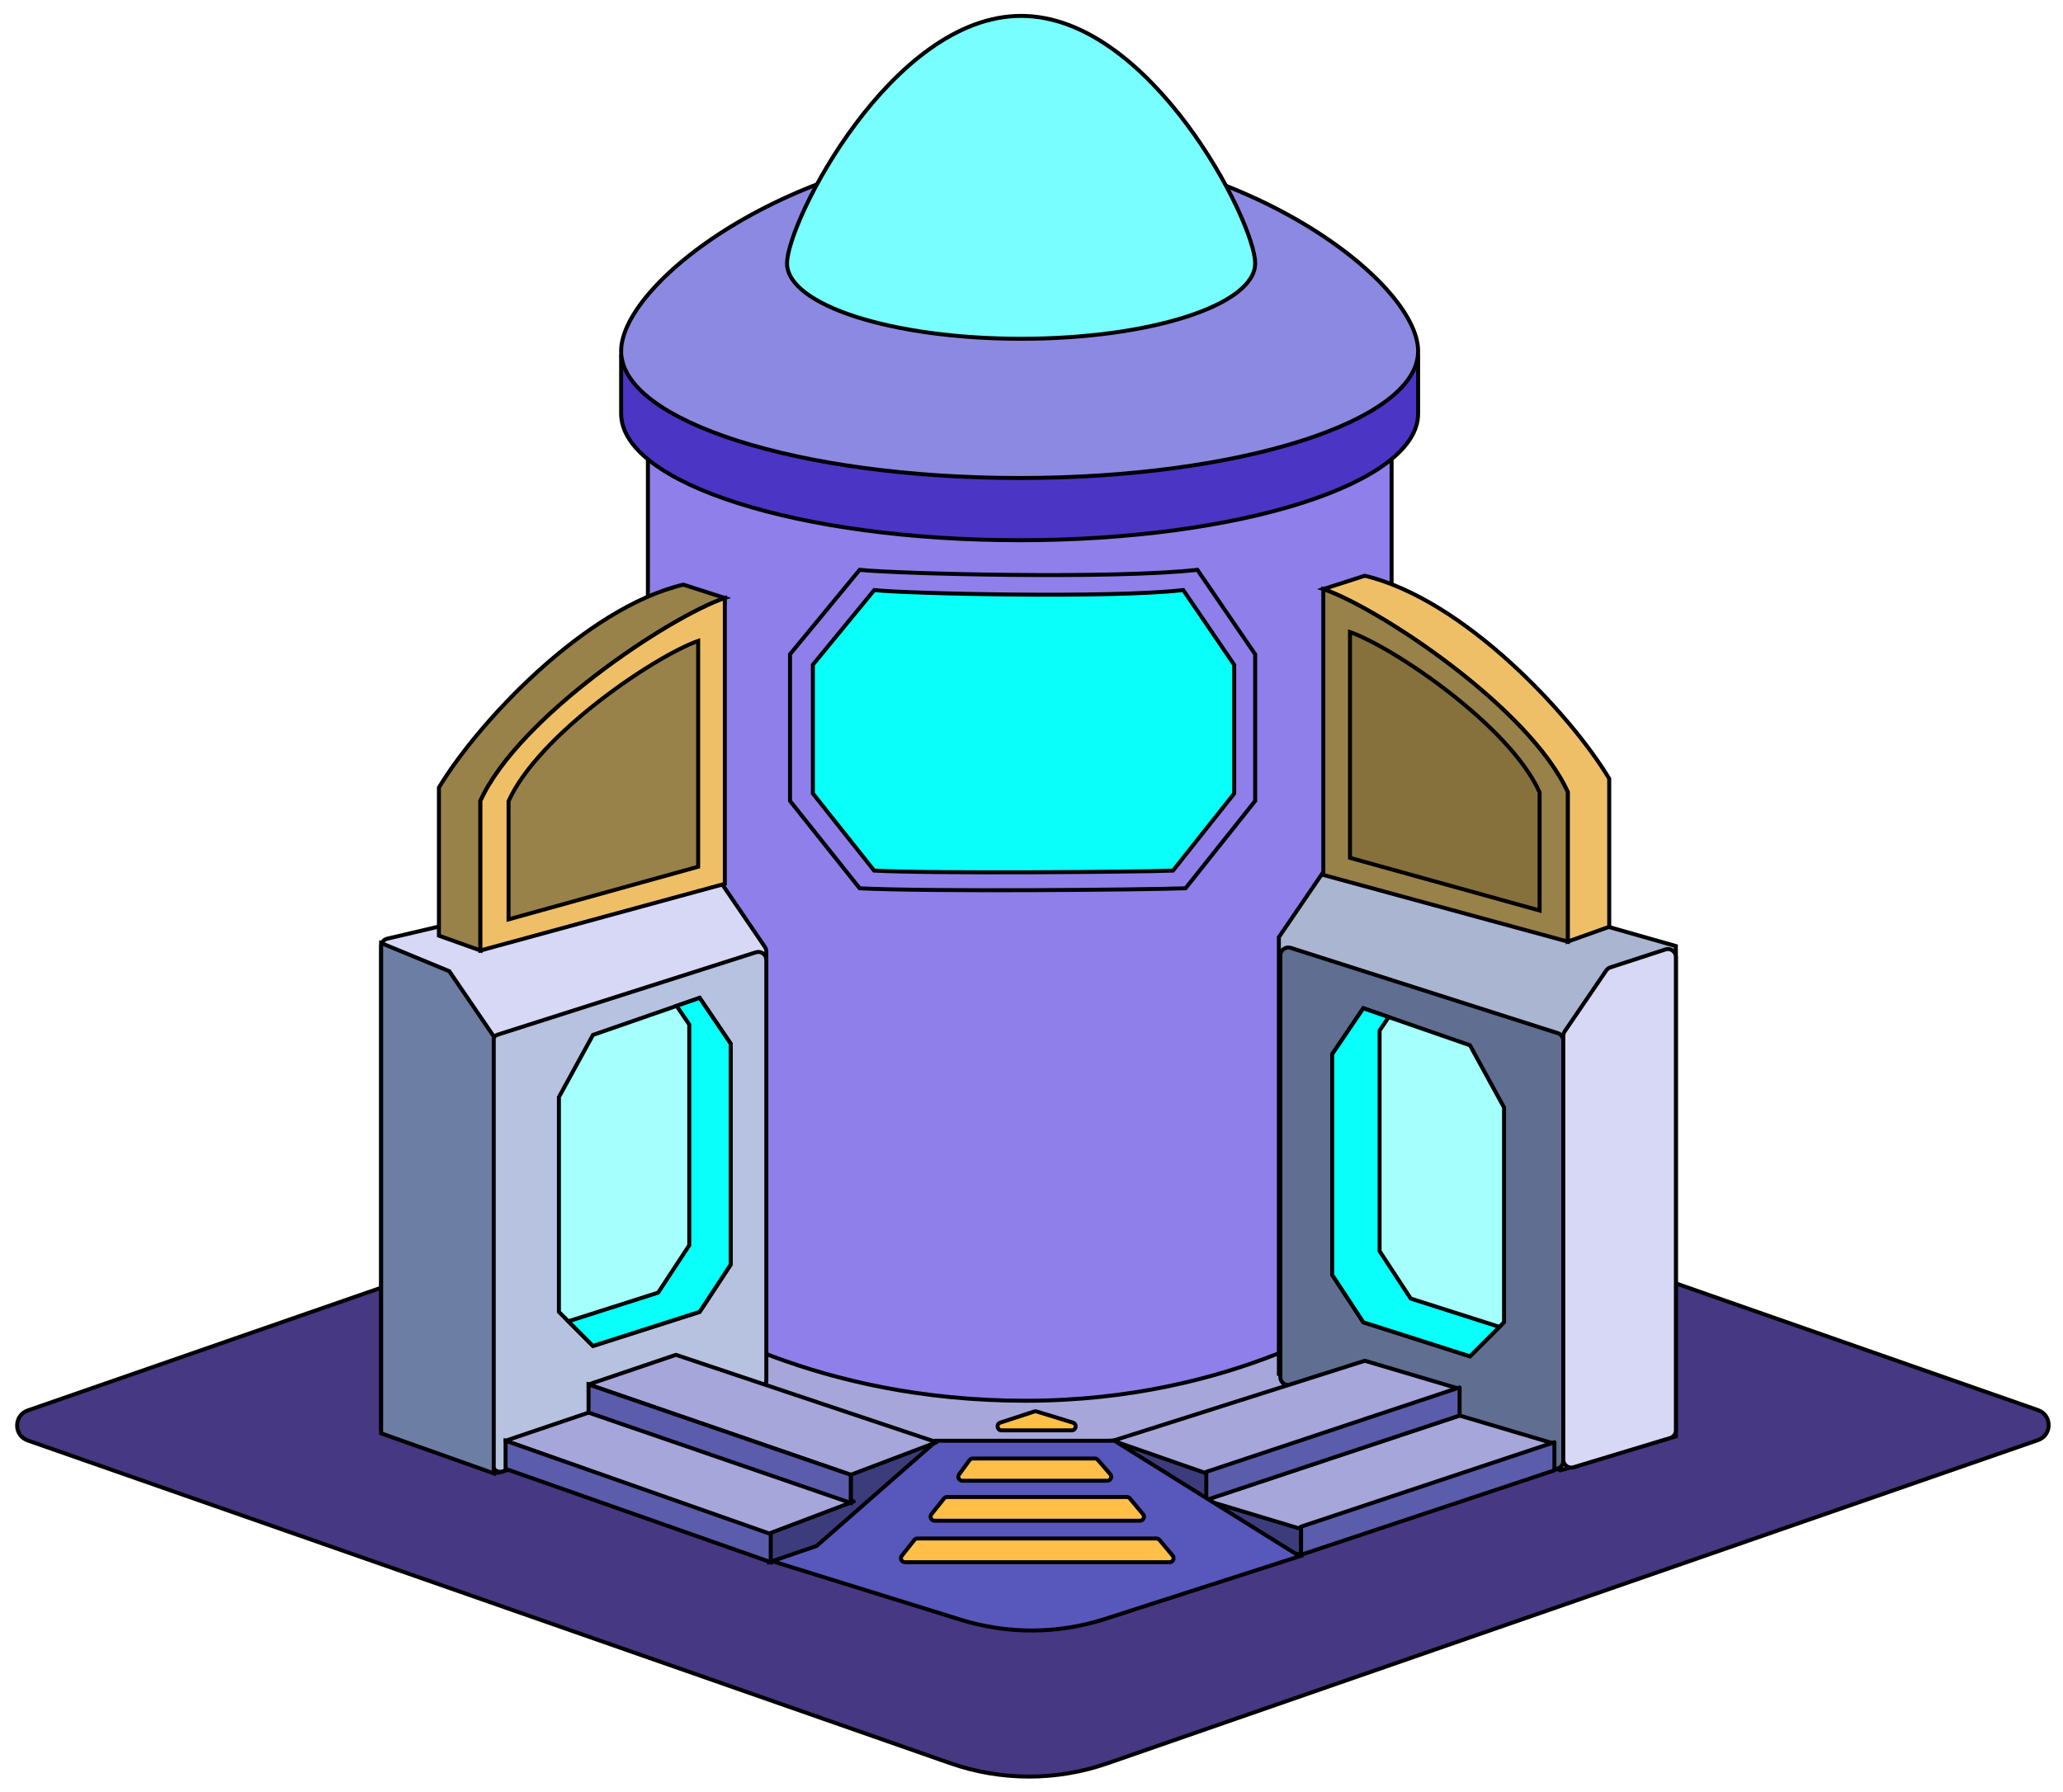 <svg width="519" height="451" viewBox="0 0 519 451" fill="none" xmlns="http://www.w3.org/2000/svg">
<g clip-path="url(#clip0_31866_3769)">
<g filter="url(#filter0_d_31866_3769)">
<path d="M6.99 358.454C3.414 357.203 3.419 352.144 6.998 350.9L241.128 269.562C253.925 265.116 267.849 265.132 280.635 269.606L512.704 350.812C516.281 352.063 516.275 357.123 512.696 358.366L278.566 439.705C265.77 444.15 251.845 444.135 239.059 439.66L6.99 358.454Z" fill="#463882"/>
<path d="M6.99 358.454C3.414 357.203 3.419 352.144 6.998 350.9L241.128 269.562C253.925 265.116 267.849 265.132 280.635 269.606L512.704 350.812C516.281 352.063 516.275 357.123 512.696 358.366L278.566 439.705C265.77 444.15 251.845 444.135 239.059 439.66L6.99 358.454Z" stroke="black"/>
</g>
<ellipse cx="253.159" cy="337.552" rx="110.314" ry="25.715" fill="#A6A6DB" stroke="black"/>
<path d="M258.034 352.459C205.262 352.459 173.187 331.713 163 325.998V106.115H350.087V325.998C343.627 329.725 310.806 352.459 258.034 352.459Z" fill="#8E7FEB" stroke="black"/>
<path d="M256.514 135.93C311.881 135.93 356.765 121.666 356.765 104.071V89.717H156.262V104.071C156.262 121.666 201.146 135.93 256.514 135.93Z" fill="#4B35C5" stroke="black"/>
<path d="M356.765 88.358C356.765 105.986 311.881 120.277 256.514 120.277C201.146 120.277 156.262 105.986 156.262 88.358C156.262 70.73 201.146 36.796 256.514 36.796C311.881 36.796 356.765 70.73 356.765 88.358Z" fill="#8C89E2" stroke="black"/>
<path d="M315.77 66.255C315.77 76.743 289.407 85.245 256.886 85.245C224.365 85.245 198.002 76.743 198.002 66.255C198.002 55.768 224.365 4 256.886 4C289.407 4 315.77 55.768 315.77 66.255Z" fill="#78FEFF" stroke="black"/>
<path d="M95.887 359.234V238.139C95.887 237.211 96.526 236.404 97.43 236.192L168.475 219.518C168.776 219.448 169.09 219.448 169.391 219.519L180.848 222.214C181.334 222.329 181.76 222.621 182.042 223.035L192.437 238.281C192.664 238.613 192.785 239.005 192.785 239.407V347.278C192.785 348.145 192.226 348.913 191.402 349.18L125.594 370.514C125.18 370.648 124.734 370.643 124.323 370.501L97.233 361.124C96.427 360.845 95.887 360.086 95.887 359.234Z" fill="#D7D7F6" stroke="black"/>
<path d="M192.785 241.528V347.278C192.785 348.145 192.226 348.913 191.402 349.181L126.455 370.244C125.163 370.663 123.838 369.7 123.838 368.342V262.24C123.838 261.37 124.401 260.599 125.231 260.335L190.177 239.622C191.467 239.211 192.785 240.173 192.785 241.528Z" fill="#B6C2DF" stroke="black"/>
<path d="M95.887 360.658V237.3L113.031 244.381L124.211 260.779V370.72L95.887 360.658Z" fill="#6D7EA5" stroke="black"/>
<path d="M110.422 198.168V235.436L120.857 239.163V201.522C130.547 180.279 168.312 155.309 182.35 150.465L171.914 147.11C146.945 153.073 120.111 182.018 110.422 198.168Z" fill="#99814A" stroke="black"/>
<path d="M182.35 222.392L120.857 239.163V201.522C130.547 180.279 168.312 155.309 182.35 150.464V222.392Z" fill="#EFBF68" stroke="black"/>
<path d="M175.641 218.089L127.938 231.337V201.604C135.455 184.823 164.751 165.099 175.641 161.272V218.089Z" fill="#99814A" stroke="black"/>
<path d="M421.612 361.403V238.045L345.585 216.429L332.914 219.411L321.733 235.809V345.751L392.543 369.975L421.612 361.403Z" fill="#AAB5D1" stroke="black"/>
<path d="M393.288 367.623V261.867C393.288 260.997 392.726 260.226 391.897 259.962L324.714 238.505C323.424 238.093 322.106 239.056 322.106 240.411V346.519C322.106 347.392 322.673 348.165 323.506 348.427L390.689 369.531C391.977 369.936 393.288 368.974 393.288 367.623Z" fill="#5F6E91" stroke="black"/>
<path d="M421.612 359.919V240.801C421.612 239.441 420.285 238.478 418.992 238.9L405.117 243.424C404.697 243.561 404.334 243.834 404.085 244.199L393.636 259.524C393.409 259.856 393.288 260.248 393.288 260.65V367.28C393.288 368.622 394.583 369.583 395.868 369.194L420.192 361.833C421.035 361.578 421.612 360.8 421.612 359.919Z" fill="#D7D7F6" stroke="black"/>
<path d="M301.236 143.384C279.769 145.769 225.705 144.377 216.264 143.384L198.748 164.626V201.522L216.264 223.51C233.556 224.405 288.067 223.883 298.254 223.51L315.77 201.522V164.626L301.236 143.384Z" stroke="black"/>
<path d="M297.837 148.718L297.668 148.47L297.369 148.503C288.117 149.535 270.871 149.751 254.893 149.6C238.914 149.449 224.264 148.931 220.208 148.503L219.94 148.474L219.769 148.683L204.614 167.127L204.5 167.265V167.444V199.48V199.654L204.608 199.79L219.764 218.882L219.904 219.059L220.129 219.071C235.112 219.848 286.043 219.395 294.863 219.071L295.093 219.062L295.236 218.882L310.392 199.79L310.5 199.654V199.48V167.444V167.29L310.413 167.163L297.837 148.718Z" fill="#08FFFA" stroke="black"/>
<path d="M176.014 330.098L149.181 338.67L140.609 330.098V276.059L149.181 260.406L176.014 251.089L183.84 262.642V318.172L176.014 330.098Z" fill="#A5FFFD" stroke="black"/>
<path fill-rule="evenodd" clip-rule="evenodd" d="M142.983 332.471L165.579 325.253L173.405 313.327V257.797L170.223 253.1L176.014 251.089L183.84 262.642V318.172L176.014 330.098L149.181 338.67L142.983 332.471Z" fill="#08FFFA"/>
<path d="M165.579 325.253L165.731 325.729L165.9 325.676L165.997 325.527L165.579 325.253ZM142.983 332.471L142.83 331.995L142.049 332.245L142.629 332.825L142.983 332.471ZM173.405 313.327L173.823 313.602L173.905 313.477V313.327H173.405ZM173.405 257.797H173.905V257.644L173.819 257.517L173.405 257.797ZM170.223 253.1L170.059 252.628L169.444 252.841L169.809 253.38L170.223 253.1ZM176.014 251.089L176.428 250.809L176.213 250.491L175.85 250.617L176.014 251.089ZM183.84 262.642H184.34V262.489L184.254 262.362L183.84 262.642ZM183.84 318.172L184.258 318.446L184.34 318.322V318.172H183.84ZM176.014 330.098L176.166 330.574L176.335 330.52L176.432 330.372L176.014 330.098ZM149.181 338.67L148.827 339.023L149.043 339.239L149.333 339.146L149.181 338.67ZM165.427 324.777L142.83 331.995L143.135 332.948L165.731 325.729L165.427 324.777ZM172.987 313.053L165.161 324.979L165.997 325.527L173.823 313.602L172.987 313.053ZM172.905 257.797V313.327H173.905V257.797H172.905ZM169.809 253.38L172.991 258.078L173.819 257.517L170.637 252.819L169.809 253.38ZM170.387 253.572L176.178 251.561L175.85 250.617L170.059 252.628L170.387 253.572ZM175.6 251.37L183.426 262.923L184.254 262.362L176.428 250.809L175.6 251.37ZM183.34 262.642V318.172H184.34V262.642H183.34ZM183.422 317.898L175.596 329.824L176.432 330.372L184.258 318.446L183.422 317.898ZM175.862 329.622L149.029 338.193L149.333 339.146L176.166 330.574L175.862 329.622ZM149.534 338.316L143.336 332.118L142.629 332.825L148.827 339.023L149.534 338.316Z" fill="black"/>
<path d="M342.976 332.707L369.809 341.278L378.381 332.707V278.668L369.809 263.015L342.976 253.698L335.15 265.251V320.781L342.976 332.707Z" fill="#A5FFFD" stroke="black"/>
<path fill-rule="evenodd" clip-rule="evenodd" d="M377.216 333.872L354.902 326.744L347.076 314.818V259.288L349.361 255.915L342.976 253.698L335.15 265.251V320.781L342.976 332.707L369.809 341.278L377.216 333.872Z" fill="#08FFFA"/>
<path d="M354.902 326.744L354.484 327.018L354.581 327.166L354.75 327.22L354.902 326.744ZM377.216 333.872L377.57 334.225L378.15 333.645L377.368 333.396L377.216 333.872ZM347.076 314.818H346.576V314.967L346.658 315.092L347.076 314.818ZM347.076 259.288L346.662 259.008L346.576 259.135V259.288H347.076ZM349.361 255.915L349.775 256.195L350.14 255.656L349.525 255.442L349.361 255.915ZM342.976 253.698L343.14 253.226L342.778 253.1L342.562 253.417L342.976 253.698ZM335.15 265.251L334.736 264.971L334.65 265.098V265.251H335.15ZM335.15 320.781H334.65V320.93L334.732 321.055L335.15 320.781ZM342.976 332.707L342.558 332.981L342.655 333.129L342.824 333.183L342.976 332.707ZM369.809 341.278L369.657 341.755L369.948 341.847L370.163 341.632L369.809 341.278ZM354.75 327.22L377.064 334.348L377.368 333.396L355.054 326.268L354.75 327.22ZM346.658 315.092L354.484 327.018L355.32 326.469L347.494 314.544L346.658 315.092ZM346.576 259.288V314.818H347.576V259.288H346.576ZM348.947 255.634L346.662 259.008L347.49 259.569L349.775 256.195L348.947 255.634ZM349.525 255.442L343.14 253.226L342.812 254.17L349.197 256.387L349.525 255.442ZM342.562 253.417L334.736 264.971L335.564 265.531L343.39 253.978L342.562 253.417ZM334.65 265.251V320.781H335.65V265.251H334.65ZM334.732 321.055L342.558 332.981L343.394 332.432L335.568 320.507L334.732 321.055ZM342.824 333.183L369.657 341.755L369.962 340.802L343.128 332.23L342.824 333.183ZM370.163 341.632L377.57 334.225L376.863 333.518L369.456 340.925L370.163 341.632Z" fill="black"/>
<path d="M404.842 195.932V233.2L394.406 236.927V199.286C384.717 178.043 346.951 153.073 332.914 148.228L343.349 144.874C368.319 150.837 395.152 179.782 404.842 195.932Z" fill="#EFBF68" stroke="black"/>
<path d="M332.914 220.156L394.406 236.927V199.286C384.717 178.043 346.951 153.073 332.914 148.229V220.156Z" fill="#99814A" stroke="black"/>
<path d="M339.622 215.853L387.326 229.101V199.367C379.809 182.587 350.512 162.863 339.622 159.036V215.853Z" fill="#86703C" stroke="black"/>
<path d="M303.844 370.348L279.993 362.521L309.807 387.491L327.323 391.218V384.137L303.844 377.429V370.348Z" fill="#3C3C7D" stroke="black"/>
<path d="M303.099 377.429L367.201 356.186L391.052 363.267L326.578 384.51L303.099 377.429Z" fill="#A6A6DB" stroke="black" stroke-linejoin="round"/>
<path d="M279.993 362.521L343.349 342.396L367.201 349.477L303.472 370.72L279.993 362.521Z" fill="#A6A6DB" stroke="black" stroke-linejoin="round"/>
<path d="M327.323 391.218L391.052 369.975V362.894L327.323 384.137V391.218Z" fill="#5C5CAC" stroke="black" stroke-linejoin="round"/>
<path d="M303.472 377.429L367.201 356.186V349.105L303.472 370.348V377.429Z" fill="#5C5CAC" stroke="black" stroke-linejoin="round"/>
<path d="M241.735 407.572L193.903 392.709L235.271 362.521H280.365L326.951 391.591L277.941 407.383C266.18 411.172 253.535 411.239 241.735 407.572Z" fill="#5757BC" stroke="black"/>
<path d="M275.437 366.994H244.722C244.403 366.994 244.104 367.145 243.915 367.402L241.283 370.993C240.798 371.653 241.27 372.584 242.089 372.584H278.548C279.405 372.584 279.865 371.577 279.304 370.929L276.192 367.339C276.002 367.12 275.727 366.994 275.437 366.994Z" fill="#FFBF49" stroke="black"/>
<path d="M283.472 376.683H238.262C237.958 376.683 237.67 376.822 237.48 377.061L234.326 381.024C233.805 381.679 234.271 382.646 235.108 382.646H286.794C287.643 382.646 288.106 381.655 287.56 381.004L284.238 377.041C284.048 376.814 283.767 376.683 283.472 376.683Z" fill="#FFBF49" stroke="black"/>
<path d="M290.925 387.119H230.809C230.504 387.119 230.216 387.257 230.026 387.496L226.872 391.459C226.351 392.114 226.818 393.081 227.655 393.081H294.248C295.097 393.081 295.559 392.09 295.014 391.439L291.692 387.476C291.502 387.249 291.221 387.119 290.925 387.119Z" fill="#FFBF49" stroke="black"/>
<path d="M269.603 359.913H251.968C250.831 359.913 250.576 358.316 251.657 357.962L260.188 355.166C260.384 355.102 260.596 355.1 260.793 355.161L269.897 357.957C270.994 358.294 270.751 359.913 269.603 359.913Z" fill="#FFBF49" stroke="black"/>
<path d="M214.028 370.72L235.643 362.521L205.456 388.982L193.53 393.081V385.255L214.028 377.801V370.72Z" fill="#3C3C7D" stroke="black"/>
<path d="M214.773 377.801L149.181 355.068L127.192 362.521L193.157 386L214.773 377.801Z" fill="#A6A6DB" stroke="black" stroke-linejoin="round"/>
<path d="M235.643 362.894L170.051 340.906L148.063 348.359L214.028 371.093L235.643 362.894Z" fill="#A6A6DB" stroke="black" stroke-linejoin="round"/>
<path d="M193.903 393.081L127.192 369.602V362.521L193.903 386V393.081Z" fill="#5C5CAC" stroke="black"/>
<path d="M214.028 378.174L148.063 355.44V348.359L214.028 371.093V378.174Z" fill="#5C5CAC" stroke="black"/>
</g>
<defs>
<filter id="filter0_d_31866_3769" x="3.811" y="265.739" width="512.072" height="181.789" filterUnits="userSpaceOnUse" color-interpolation-filters="sRGB">
<feFlood flood-opacity="0" result="BackgroundImageFix"/>
<feColorMatrix in="SourceAlpha" type="matrix" values="0 0 0 0 0 0 0 0 0 0 0 0 0 0 0 0 0 0 127 0" result="hardAlpha"/>
<feOffset dy="4"/>
<feComposite in2="hardAlpha" operator="out"/>
<feColorMatrix type="matrix" values="0 0 0 0 0.116 0 0 0 0 0.126 0 0 0 0 0.365 0 0 0 1 0"/>
<feBlend mode="normal" in2="BackgroundImageFix" result="effect1_dropShadow_31866_3769"/>
<feBlend mode="normal" in="SourceGraphic" in2="effect1_dropShadow_31866_3769" result="shape"/>
</filter>
<clipPath id="clip0_31866_3769">
<rect width="519" height="451" fill="white"/>
</clipPath>
</defs>
</svg>
